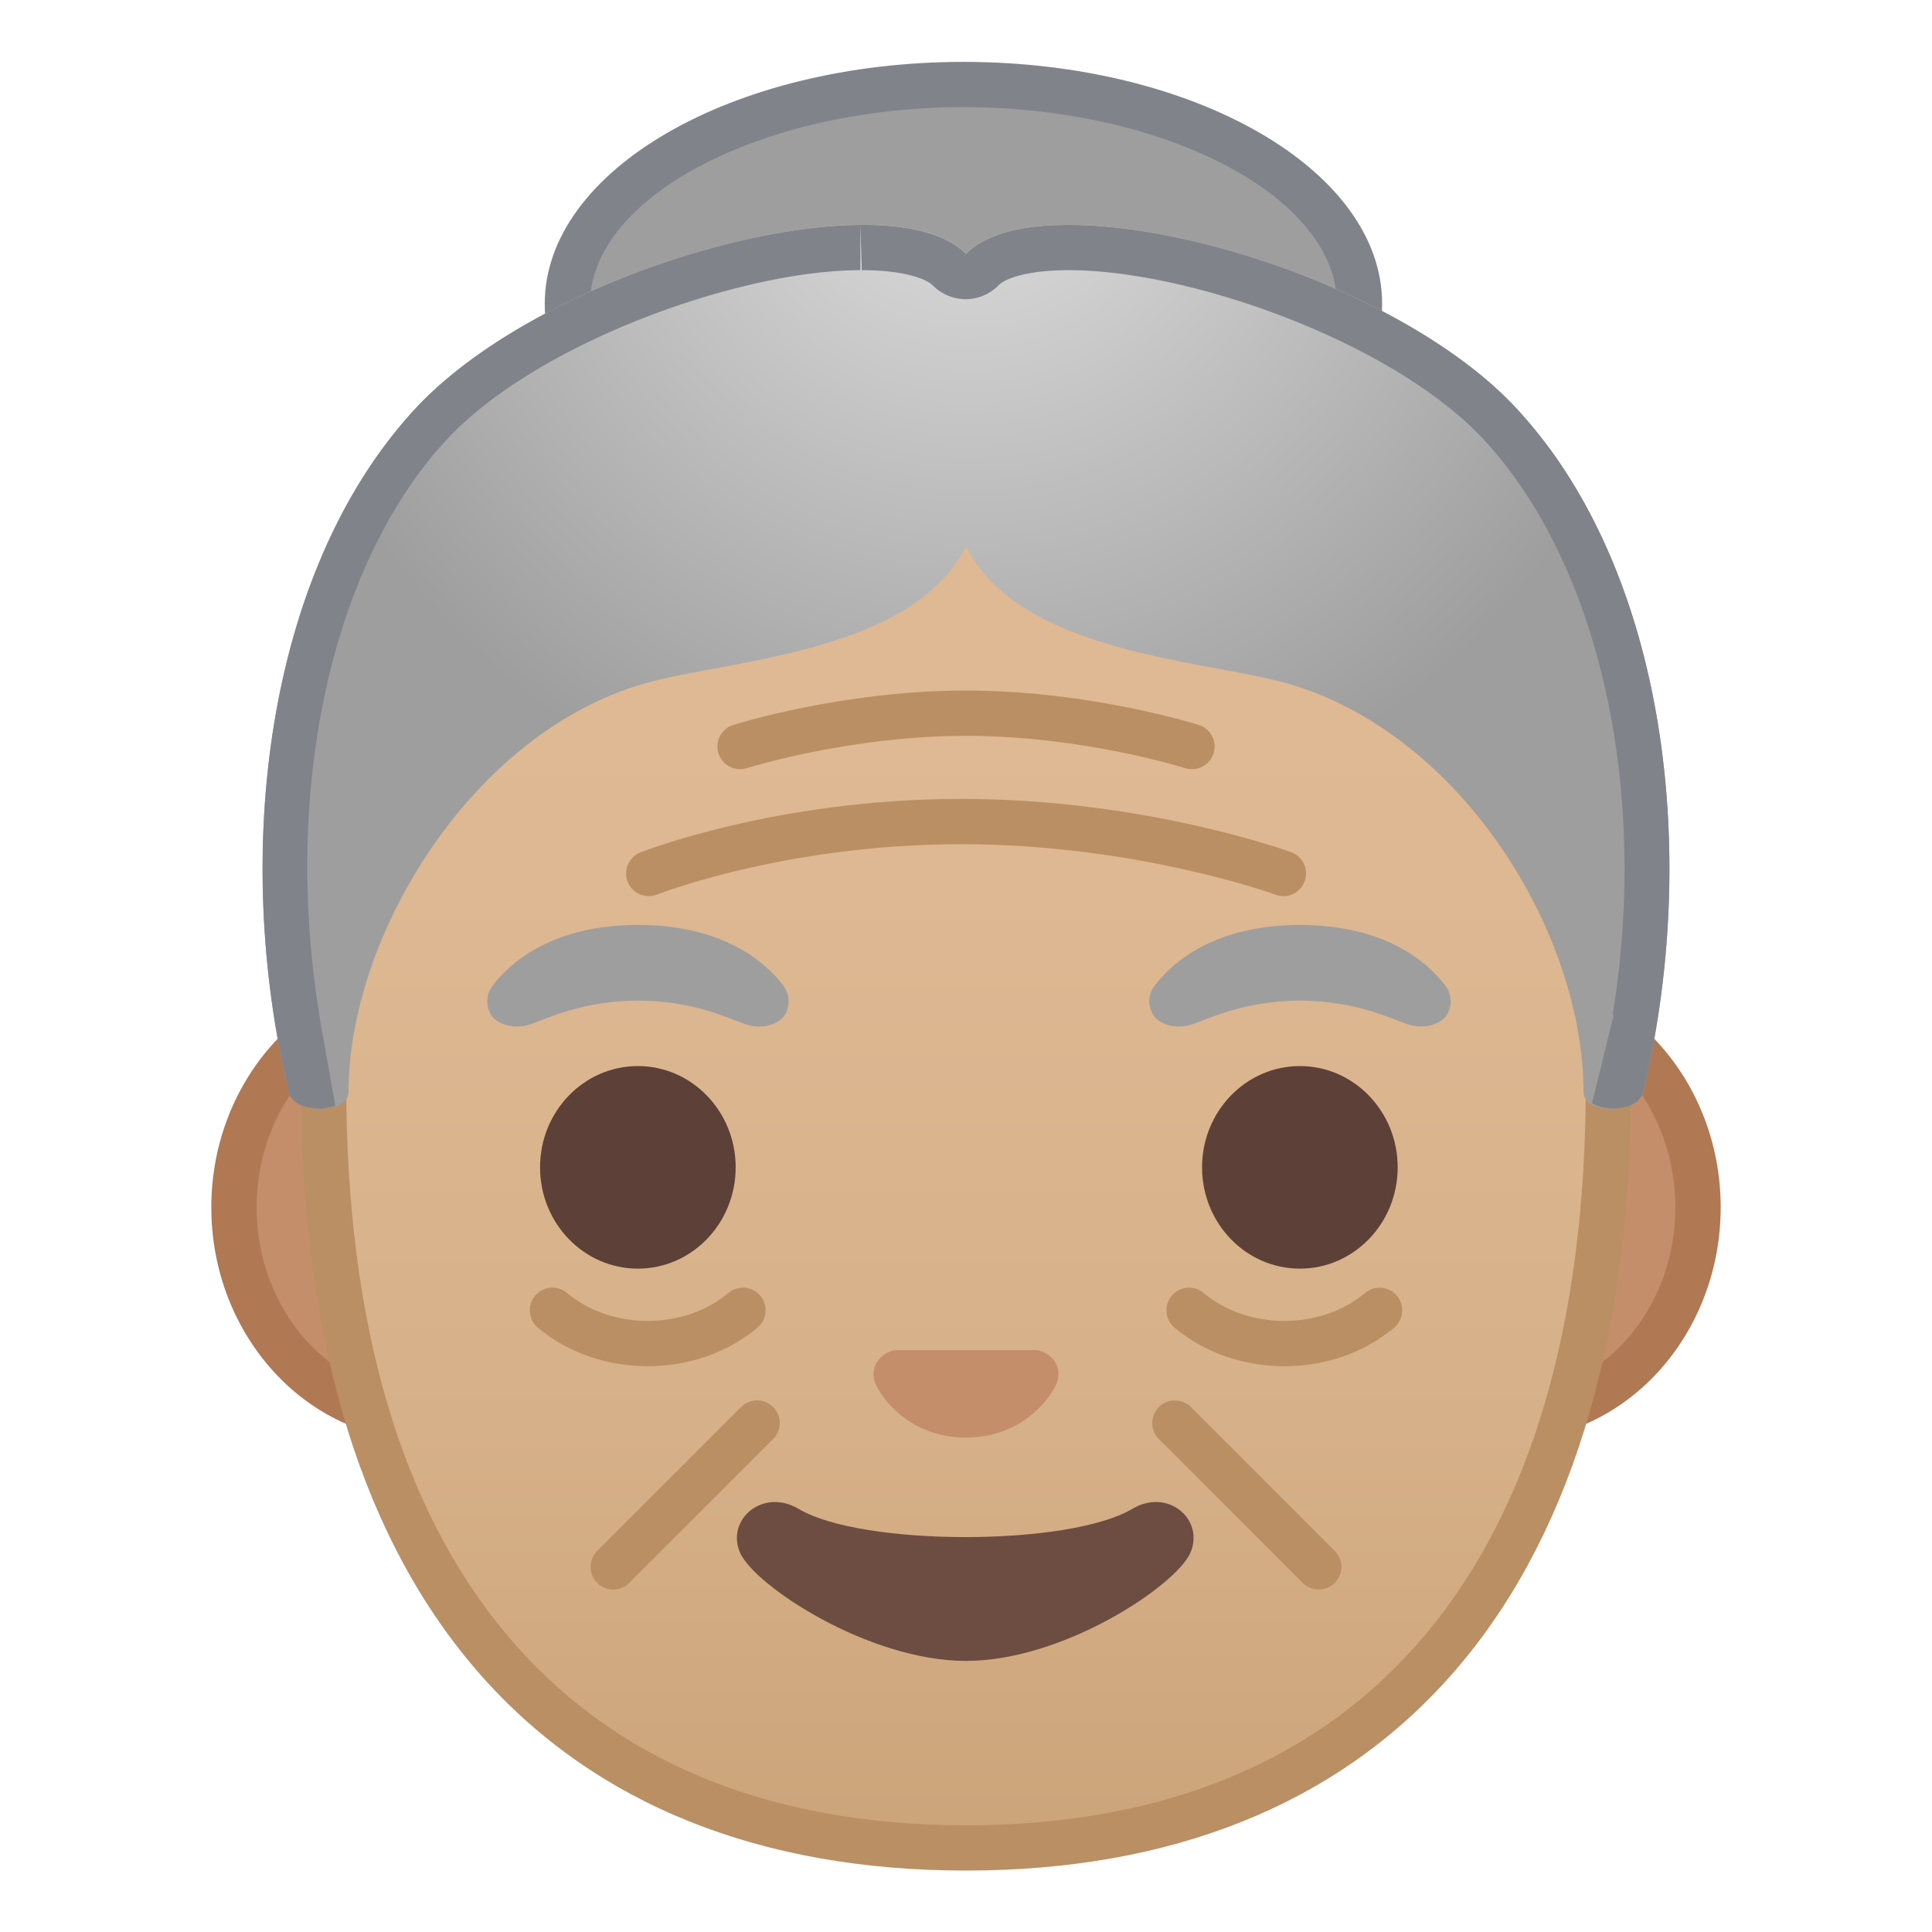 <svg width="128" height="128" xmlns="http://www.w3.org/2000/svg" xmlns:xlink="http://www.w3.org/1999/xlink"><path d="M28.08 93.91c-6.94 0-12.58-6.25-12.58-13.92s5.64-13.92 12.58-13.92h71.84c6.94 0 12.58 6.25 12.58 13.92s-5.64 13.92-12.58 13.92H28.08z" fill="#c48e6a"/><path d="M99.92 67.57c6.11 0 11.08 5.57 11.08 12.42s-4.97 12.42-11.08 12.42H28.08C21.97 92.41 17 86.84 17 79.99s4.97-12.42 11.08-12.42h71.84m0-3H28.08C20.34 64.57 14 71.51 14 79.99s6.34 15.42 14.08 15.42h71.84c7.75 0 14.08-6.94 14.08-15.42s-6.34-15.42-14.08-15.42z" fill="#b07853"/><linearGradient id="a" gradientUnits="userSpaceOnUse" x1="64" x2="64" y1="122.573" y2="14.429"><stop offset=".002" stop-color="#cca47a"/><stop offset=".258" stop-color="#d6b088"/><stop offset=".59" stop-color="#deb892"/><stop offset="1" stop-color="#e0bb95"/></linearGradient><path d="M64 122.43c-27.45 0-42.56-17.95-42.56-50.54 0-19 2.88-32.73 8.79-42C37.05 19.23 48.09 14.04 64 14.04s26.95 5.18 33.77 15.85c5.92 9.26 8.79 23 8.79 42 0 32.59-15.11 50.54-42.56 50.54z" fill="url(#a)"/><path d="M64 15.54c28.78 0 41.06 16.85 41.06 56.35 0 31.63-14.58 49.04-41.06 49.04-26.48 0-41.06-17.42-41.06-49.04 0-39.5 12.28-56.35 41.06-56.35m0-3c-34.67 0-44.06 24.33-44.06 59.35 0 34.83 17.06 52.04 44.06 52.04 27 0 44.06-17.22 44.06-52.04 0-35.02-9.39-59.35-44.06-59.35z" fill="#ba8f63"/><g fill="none" stroke="#ba8f63" stroke-width="3" stroke-linecap="round" stroke-linejoin="round" stroke-miterlimit="10"><path d="M42.98 57.87s8.69-3.44 20.69-3.44 21.36 3.44 21.36 3.44M49.03 49.46S56 47.25 64 47.25s14.97 2.21 14.97 2.21"/></g><g fill="none" stroke="#ba8f63" stroke-width="3" stroke-linecap="round" stroke-linejoin="round" stroke-miterlimit="10"><path d="M49.22 86.81c-3.48 2.94-9.13 2.94-12.62 0M91.4 86.81c-3.48 2.94-9.13 2.94-12.62 0"/></g><g fill="none" stroke="#ba8f63" stroke-width="3" stroke-linecap="round" stroke-linejoin="round" stroke-miterlimit="10"><path d="M50.16 94.28l-9.53 9.53M77.84 94.28l9.53 9.53"/></g><path d="M63.83 34.68c-14.23 0-26.24-6.66-26.24-14.54S49.61 5.6 63.83 5.6s26.24 6.66 26.24 14.54-12.01 14.54-26.24 14.54z" fill="#9e9e9e"/><path d="M63.83 7.1c13.41 0 24.74 5.97 24.74 13.04S77.25 33.18 63.83 33.18 39.09 27.2 39.09 20.14 50.42 7.1 63.83 7.1m0-3c-15.32 0-27.74 7.18-27.74 16.04s12.42 16.04 27.74 16.04S91.57 29 91.57 20.14C91.58 11.28 79.16 4.1 63.83 4.1z" fill="#80848a"/><path d="M95.75 65.29c-1.23-1.63-4.09-4.01-9.62-4.01s-8.39 2.38-9.62 4.01c-.55.72-.41 1.56-.03 2.06.35.47 1.39.9 2.53.51s3.38-1.54 7.12-1.57c3.74.03 5.98 1.18 7.12 1.57 1.14.39 2.18-.05 2.53-.51.37-.5.51-1.34-.03-2.06z" fill="#9e9e9e"/><radialGradient id="b" cx="64.25" cy="8.178" gradientUnits="userSpaceOnUse" r="48.002"><stop offset="0" stop-color="#e0e0e0"/><stop offset="1" stop-color="#9e9e9e"/></radialGradient><path d="M100.62 27.22C91.75 17.49 69.01 11.65 64 16.82c-5.01-5.17-27.75.67-36.62 10.4-9.8 10.74-12.03 29.42-8.24 45.15.35 1.45 3.95 1.47 3.95-.02 0-10.35 8.17-23.83 19.66-27.08 5.54-1.57 17.69-1.98 21.25-9.08 3.56 7.11 15.71 7.52 21.25 9.08 11.49 3.25 19.66 16.48 19.66 27.08 0 1.49 3.6 1.47 3.95.02 3.79-15.73 1.56-34.41-8.24-45.15z" fill="url(#b)"/><path d="M51.89 65.29c-1.23-1.63-4.09-4.01-9.62-4.01s-8.39 2.38-9.62 4.01c-.55.72-.41 1.56-.03 2.06.35.47 1.39.9 2.53.51s3.38-1.54 7.12-1.57c3.74.03 5.98 1.18 7.12 1.57 1.14.39 2.18-.05 2.53-.51.37-.5.51-1.34-.03-2.06z" fill="#9e9e9e"/><g fill="#5d4037"><ellipse cx="42.26" cy="77.34" rx="6.48" ry="6.71"/><ellipse cx="86.12" cy="77.34" rx="6.48" ry="6.71"/></g><path d="M69.07 89.56a1.63 1.63 0 0 0-.42-.11h-9.3c-.14.02-.28.05-.42.11-.84.34-1.31 1.22-.91 2.14.4.93 2.25 3.54 5.98 3.54 3.73 0 5.58-2.61 5.98-3.54.4-.93-.06-1.8-.91-2.14z" fill="#c48e6a"/><g><defs><path id="c" d="M100.62 27.22C91.75 17.49 69.01 10.65 64 15.82c-5.01-5.17-27.75 1.67-36.62 11.4-9.8 10.74-12.03 29.42-8.24 45.15.35 1.45 3.1 1.03 3.1 1.03l-1.03-5.82 6.4-25.41 36.93-12.04 35.95 10.9 6.4 26.31-1.55 6.29s2.88 1.12 3.53-1.26c4.31-15.59 1.55-34.41-8.25-45.15z"/></defs><clipPath id="d"><use xlink:href="#c" overflow="visible"/></clipPath><g clip-path="url(#d)"><path d="M57 14.9l.1 3c2.71 0 4.24.55 4.7 1.01.57.58 1.37.91 2.18.91s1.6-.33 2.17-.91c.45-.47 1.95-1.01 4.65-1.01 8.15 0 21.69 4.85 27.61 11.34 7.7 8.44 10.89 23.46 8.37 38.36-2.3-7.63-8-20.62-20.71-24.22-1.07-.3-2.33-.59-3.68-.9-5.35-1.22-13.42-3.07-15.71-7.64A3 3 0 0 0 64 33.18c-1.14 0-2.17.64-2.68 1.66-2.29 4.57-10.36 6.42-15.71 7.64-1.34.31-2.61.6-3.68.9-12.72 3.6-18.42 16.59-20.71 24.22-2.52-14.9.57-29.92 8.27-38.36C35.42 22.75 49 17.9 57 17.9V15m13.8-.1c-3.08 0-5.52.6-6.8 1.93-1.28-1.32-3.73-1.93-6.8-1.93-8.94 0-23.22 5.09-29.82 12.32-9.8 10.74-12.03 29.42-8.24 45.15.17.72 1.07 1.08 1.97 1.08.91 0 1.82-.37 1.98-1.1 2.18-10.21 8.17-22.83 19.66-26.08C48.29 44.7 60.44 43.29 64 36.18c3.56 7.11 15.71 8.52 21.25 10.08 11.49 3.25 17.48 15.87 19.66 26.08.16.73 1.07 1.1 1.98 1.1.9 0 1.8-.36 1.97-1.08 3.79-15.73 1.56-34.41-8.24-45.15-6.6-7.23-20.88-12.31-29.82-12.31z" fill="#80848a"/></g></g><path d="M75.01 99.97c-4.19 2.49-17.91 2.49-22.1 0-2.4-1.43-4.86.76-3.86 2.94.98 2.15 8.47 7.13 14.95 7.13 6.47 0 13.87-4.98 14.85-7.13.99-2.19-1.43-4.37-3.84-2.94z" fill="#6d4c41"/></svg>